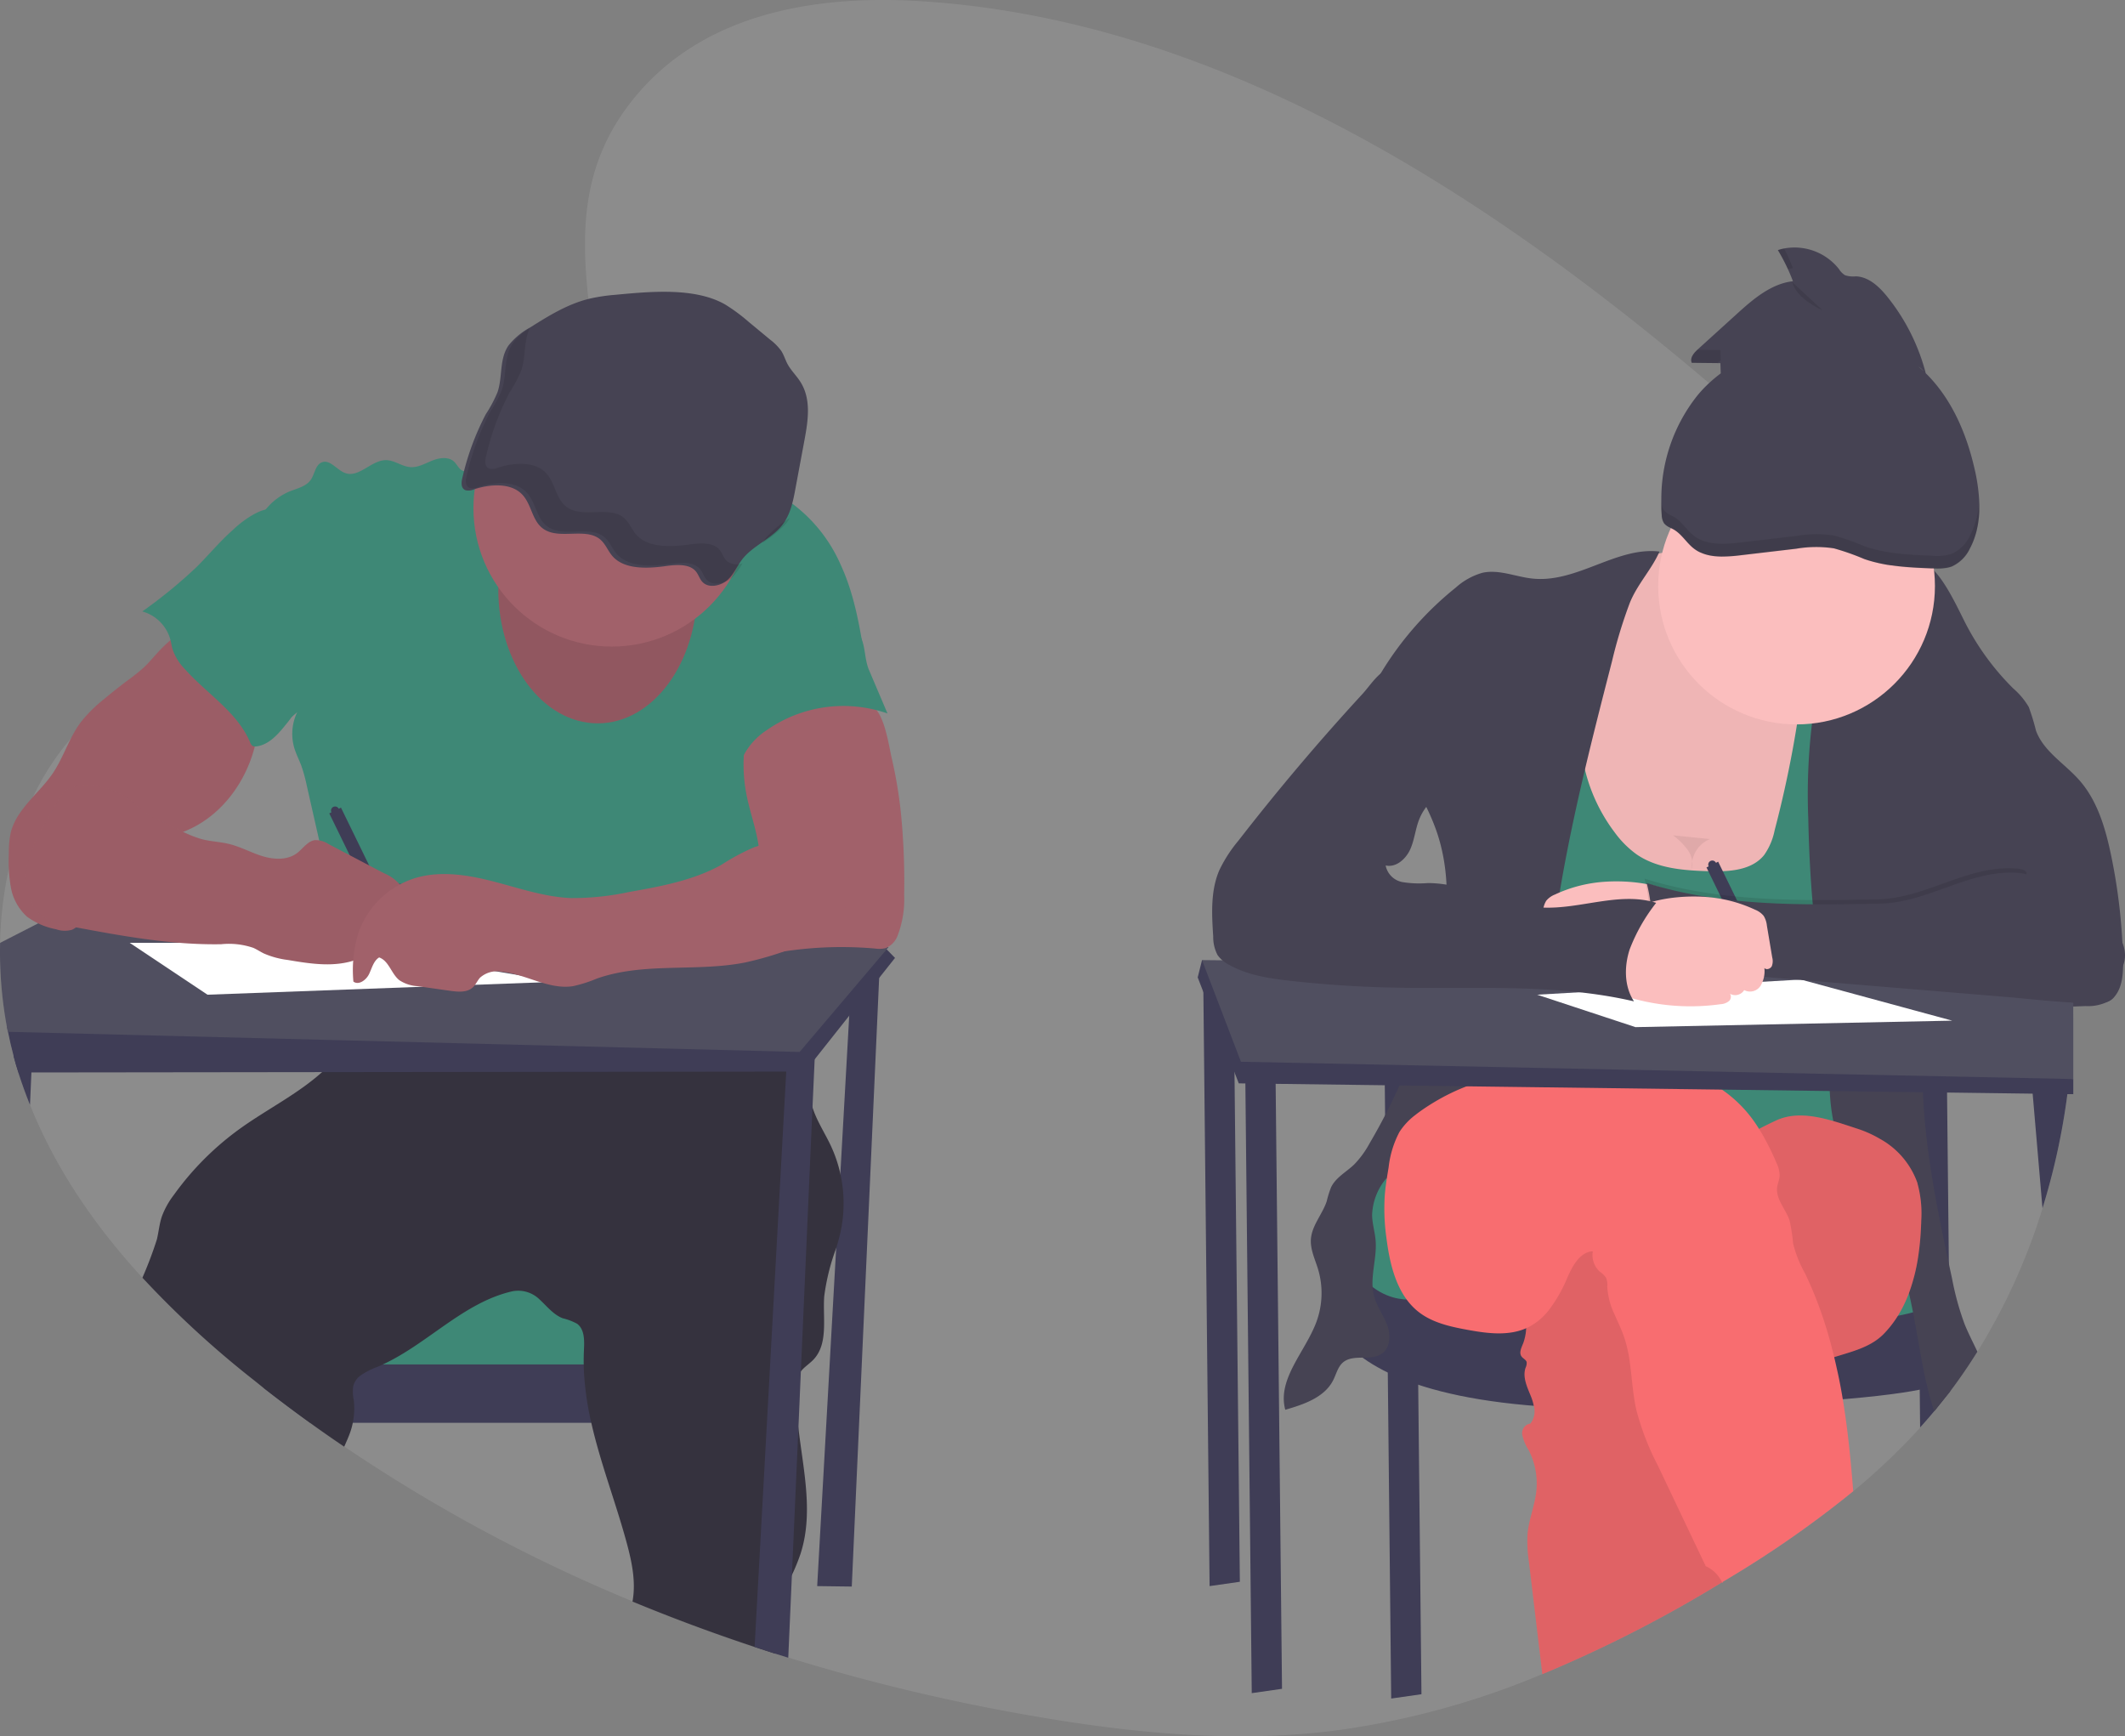 <svg xmlns="http://www.w3.org/2000/svg" width="366.891" height="299.722" viewBox="0 0 366.891 299.722">
  <rect x="0" y="0" width="366.891" height="299.722" fill="#808080" stroke="none"/>
  <g id="Grupo_41" dataName="Grupo 41" transform="translate(-0.001 -0.022)">
    <path id="Caminho_396" dataName="Caminho 396" d="M466.519,222.268v.679q-.06,5.89-.7,11.751a.423.423,0,0,1,0,.071c-.034.325-.071.646-.108.971-.063.549-.131,1.094-.205,1.642a118.135,118.135,0,0,1-4.3,19.705h0a106.263,106.263,0,0,1-11.236,24.741q-2.21,3.546-4.707,6.865h0c-.888,1.172-1.8,2.318-2.732,3.445q-.985,1.183-2.008,2.329l-.426.47a110.748,110.748,0,0,1-11.572,11,181.611,181.611,0,0,1-21.3,14.909c-.418.258-.84.511-1.262.747a.613.613,0,0,1-.093.056A224.651,224.651,0,0,1,374.846,337.5a140.694,140.694,0,0,1-36.126,9.795c-17.253,2.12-34.715.4-51.863-2.568a337.035,337.035,0,0,1-42.18-10.078l-2.277-.713q-1.769-.564-3.535-1.15-10.664-3.527-21.09-7.839a277.222,277.222,0,0,1-49.769-26.723q-2.986-2.008-5.887-4.106-4.054-2.919-8.011-6.01l-1.627-1.262a167.33,167.33,0,0,1-19.343-17.764c-8.033-8.742-14.9-18.6-19.41-29.862q-1.068-2.654-1.956-5.409l-.056-.183c-.3-.933-.575-1.866-.829-2.837q-.56-2.083-.982-4.218c-.06-.272-.112-.545-.161-.821a70.628,70.628,0,0,1-1.176-14.532,67.19,67.19,0,0,1,1.493-12.691h0A57.252,57.252,0,0,1,114.292,186h0a45.166,45.166,0,0,1,6.469-9.978h0a38.16,38.16,0,0,1,6.1-5.7,49.79,49.79,0,0,1,13.2-6.779h0c2.187-.784,4.4-1.471,6.633-2.109,1.579-.455,3.165-.888,4.744-1.314l4.658-1.258c2.986-.814,5.972-1.65,8.914-2.553a100.405,100.405,0,0,0,23.143-9.832c1.15-.7,2.322-1.463,3.494-2.284q2.24-1.557,4.42-3.382h0c1.471-1.232,2.912-2.549,4.285-3.946.213-.216.422-.433.631-.653,1.12-1.18,2.206-2.415,3.214-3.7.493-.627.971-1.265,1.426-1.915.631-.9,1.228-1.814,1.781-2.755h0a28.2,28.2,0,0,0,4.278-15.36,23.633,23.633,0,0,0-.243-2.691c-.485-3.3-.952-6.514-1.3-9.66-1.441-13.016-.832-24.819,8.936-35.909,12.146-13.785,31.21-16.6,48.563-15.495,50.172,3.173,95.846,31.818,135.985,65.921q5.207,4.42,10.288,8.959,1.28,1.142,2.564,2.3c6.346,5.715,12.594,11.642,18.414,17.992.47.515.941,1.03,1.4,1.549.284.321.571.638.851.963q2.721,3.08,5.282,6.308a119.508,119.508,0,0,1,12.064,18.291,103.835,103.835,0,0,1,10.594,32.352h0a115.283,115.283,0,0,1,1.28,12.382c.063,1.221.1,2.445.127,3.666v1.172C466.523,221.148,466.523,221.7,466.519,222.268Z" transform="translate(-108.55 -48.49)" fill="#fff" opacity="0.1"/>
    <path id="Caminho_397" dataName="Caminho 397" d="M383.952,446.233,377.98,552.538l5.972.078,4.853-107.877Z" transform="translate(-236.888 -278.715)" fill="#3f3d56"/>
    <rect id="Retângulo_90" dataName="Retângulo 90" width="73.909" height="16.051" transform="translate(51.132 221.378)" fill="#3e8876"/>
    <path id="Caminho_398" dataName="Caminho 398" d="M314.9,679.51v10.078H238.551q-4.054-2.919-8.011-6.01V679.51Z" transform="translate(-185.003 -443.952)" fill="#3f3d56"/>
    <path id="Caminho_399" dataName="Caminho 399" d="M294.97,545.744c-.209.967-.482,1.922-.769,2.874a37.468,37.468,0,0,0-2.064,8.324c-.265,3.778.747,8.171-1.866,10.915-.672.709-1.549,1.239-2.15,2a3.505,3.505,0,0,0-.254.373,5.786,5.786,0,0,0-.608,2.986,52.256,52.256,0,0,0,.422,6.476c.885,7.391,2.632,14.8.336,21.773a33.567,33.567,0,0,1-1.452,3.55,27.747,27.747,0,0,0-2.706,7.563,47.638,47.638,0,0,0-.2,6.028q-1.769-.564-3.535-1.15-10.664-3.528-21.09-7.839c.019-.1.037-.205.052-.306.534-3.322-.2-6.719-1.086-9.959-1.866-6.865-4.509-13.662-6.073-20.575a52.066,52.066,0,0,1-1.236-8.212c-.045-.62-.071-1.243-.075-1.866-.019-.814,0-1.628.034-2.449.078-1.639.149-3.583-1.161-4.58a10.038,10.038,0,0,0-2.512-.963c-1.62-.631-2.729-2.094-4.013-3.266a5.259,5.259,0,0,0-4.7-1.381C229.87,557.98,223.7,565.1,215.895,568.7c-.3.142-.6.276-.911.4a13.272,13.272,0,0,0-2.863,1.463,3.262,3.262,0,0,0-1.284,1.81,6.773,6.773,0,0,0,.071,2.434,12.426,12.426,0,0,1-.168,3.968,12.113,12.113,0,0,1-.4,1.493c-.3.885-.7,1.751-1.079,2.613q-2.986-2.008-5.887-4.106-4.054-2.919-8.011-6.01l-1.6-1.288a167.333,167.333,0,0,1-19.343-17.764,67.636,67.636,0,0,0,2.5-6.618c.314-1.318.429-2.688.862-3.968a14.266,14.266,0,0,1,2.06-3.7,50.019,50.019,0,0,1,11.475-11.482c4.625-3.315,9.966-5.972,14.128-9.735a22.3,22.3,0,0,0,4.319-5.118,3.194,3.194,0,0,0,.2-.373,7.745,7.745,0,0,0,.668-2.135c.3-1.672.254-3.509.4-5.114a54.547,54.547,0,0,0,15.353.463c5.954-.668,11.777-2.322,17.731-2.964.448-.052.9-.093,1.351-.131,1.907-.153,3.819-.187,5.734-.164,1.6,0,3.2.071,4.8.123l17.63.6a17.306,17.306,0,0,1,5.763.855,12.6,12.6,0,0,1,5.271,4.39c.175.239.351.478.515.724a22.77,22.77,0,0,1,2.717,5.371c.071.194.138.373.2.586.168.519.314,1.041.444,1.572.1.414.19.829.273,1.247a53.531,53.531,0,0,0,1.3,6.178c.045.146.093.291.146.433.78,2.187,2.075,4.147,3.053,6.249a23.209,23.209,0,0,1,1.605,4.752A23.483,23.483,0,0,1,294.97,545.744Z" transform="translate(-149.831 -333.124)" fill="#35323e"/>
    <path id="Caminho_400" dataName="Caminho 400" d="M273.218,259.155c-1.575-1.254-3.86-.336-5.7.474a36.613,36.613,0,0,1-4.763,1.721,2.012,2.012,0,0,1-1.045.108c-.747-.179-1.06-1.064-1.616-1.6-.967-.929-2.549-.709-3.8-.205s-2.479,1.232-3.815,1.12c-1.426-.112-2.665-1.165-4.106-1.2-2.538-.06-4.67,3.068-7.07,2.24-1.463-.5-2.613-2.408-4.054-1.866-1.12.426-1.221,1.975-1.9,2.986-.8,1.18-2.344,1.512-3.669,2.034a10.541,10.541,0,0,0-6.4,10.762c.3,2.46,1.493,4.714,2.281,7.062,2.337,6.827,1.534,14.528,4.479,21.113.373-.351.582-.482.944-.829a8.638,8.638,0,0,0-.5,6.2c.31,1.034.814,2,1.194,3.009a26.961,26.961,0,0,1,.956,3.471l3.247,14.326c1.269,5.6,2.542,11.2,2.762,16.932a49.415,49.415,0,0,1-.851,11.124c5.883-.974,11.265-3.583,17.227-3.55a48.034,48.034,0,0,1,6.525.672,134.316,134.316,0,0,0,19.086,1.3,7.578,7.578,0,0,0,2.926-.411,21.958,21.958,0,0,0,2.27-1.426,10.039,10.039,0,0,1,5.11-1.12c7.984-.146,15.678,2.777,23.61,3.807a28.426,28.426,0,0,0,.915-21.322,31.833,31.833,0,0,1-1.956-6.178,31.244,31.244,0,0,1-.09-3.968,28.784,28.784,0,0,0-1.8-9.922,10.2,10.2,0,0,1-.97-3.834,8.71,8.71,0,0,1,1.344-3.733,25.9,25.9,0,0,1,11.03-12.042l5.76-3.867c-.788-4.976-1.8-10.217-3.912-14.793a26.3,26.3,0,0,0-9.53-11.46,31.49,31.49,0,0,0-4.5-2.24,20.917,20.917,0,0,0-6.812-1.866c-2.688-.153-5.334.567-7.988,1.015C289.679,264.6,279.847,264.429,273.218,259.155Z" transform="translate(-181.667 -180.119)" fill="#3e8876"/>
    <path id="Caminho_401" dataName="Caminho 401" d="M265.109,488.7l-2.74,3.46-5.166,6.521-5.972,7.536-1.669,2.105h-3.236l-80.139.093L116,508.475h-2.24c-.3-.933-.575-1.866-.829-2.837q-.56-2.083-.982-4.218c-.06-.272-.112-.545-.161-.821L130,488.695l6.846-.037h0l20.941-.119h0l11.695-.067h3.475l7.794-.041h0l59.4-.34h0l3.038-.019h1.318l3.49-.019,12.986-.075,2.493-.948.183.194Z" transform="translate(-110.58 -323.32)" fill="#3f3d56"/>
    <path id="Caminho_402" dataName="Caminho 402" d="M261.96,459.58l-.31.373-2.038,2.4-4.2,4.953-8.8,10.373-77.94-1.99L109.906,474.2c-.06-.272-.112-.545-.161-.821a70.628,70.628,0,0,1-1.176-14.532l6.517-3.337,1.493-.769,11.62-5.972,10.2-5.226L165,447l5.89.765,2.665.343,3.9.508.328.045,61.169,7.932,6.76.877,3.968.515,12.229,1.59Z" transform="translate(-108.55 -296.063)" fill="#504f60"/>
    <path id="Caminho_403" dataName="Caminho 403" d="M468.013,534.51l-.063,1.467-.373,8.283-2.008,45.54-.426,9.843-1.12,25.323-.631,14.3-2.277-.713q-1.769-.564-3.535-1.15l5.461-99.292.116-2.083,2.4-.747Z" transform="translate(-327.294 -353.077)" fill="#3f3d56"/>
    <path id="Caminho_404" dataName="Caminho 404" d="M118.065,534.22l-.168,3.834-.246,5.6q-1.068-2.654-1.956-5.409l-.056-.183c-.3-.933-.575-1.866-.829-2.837Z" transform="translate(-112.472 -352.895)" fill="#3f3d56"/>
    <ellipse id="Elipse_47" dataName="Elipse 47" cx="17.171" cy="23.143" rx="17.171" ry="23.143" transform="translate(86.034 78.6)" fill="#a1616a"/>
    <ellipse id="Elipse_48" dataName="Elipse 48" cx="17.171" cy="23.143" rx="17.171" ry="23.143" transform="translate(86.034 78.6)" opacity="0.1"/>
    <circle id="Elipse_49" dataName="Elipse 49" cx="23.89" cy="23.89" r="23.89" transform="translate(81.741 63.855)" fill="#a1616a"/>
    <path id="Caminho_405" dataName="Caminho 405" d="M348.463,183.987a30.588,30.588,0,0,0-4.334.661c-3.778.918-7.044,2.956-10.224,4.957a12.167,12.167,0,0,0-3.778,3.158c-1.59,2.37-.974,5.386-1.866,8.018a23.091,23.091,0,0,1-2.034,3.822,45.507,45.507,0,0,0-4.039,10.989c-.209.776-.269,1.829.579,2.128a2.333,2.333,0,0,0,1.448-.164c2.676-.885,6.077-1.138,8.063.657s1.818,4.98,4.181,6.346c2.706,1.579,6.932-.328,9.388,1.534,1.053.8,1.433,2.079,2.3,3.042,2.008,2.24,5.872,2.131,9.086,1.68,1.844-.261,4.106-.437,5.226.859.538.612.691,1.452,1.314,2,1.12,1,3.169.493,4.263-.534s1.616-2.415,2.527-3.569c1.773-2.24,4.89-3.46,6.719-5.674,1.53-1.866,1.993-4.2,2.411-6.458l1.557-8.358c.631-3.389,1.206-7.092-.7-10.078-.679-1.075-1.654-2-2.24-3.113-.392-.747-.612-1.534-1.068-2.24a9.3,9.3,0,0,0-1.915-1.934l-3.684-3.05a30.981,30.981,0,0,0-4.028-2.986C362.349,182.621,354.472,183.427,348.463,183.987Z" transform="translate(-242.358 -133.063)" fill="#464353"/>
    <path id="Caminho_406" dataName="Caminho 406" d="M138.5,342.235c-.885.941-1.7,1.956-2.65,2.837a32.1,32.1,0,0,1-2.613,2.09q-2.195,1.642-4.293,3.4a24.043,24.043,0,0,0-3.934,3.931c-1.993,2.676-2.938,6.006-4.8,8.772-1.65,2.452-3.975,4.39-5.651,6.824a10.556,10.556,0,0,0-1.613,3.386,15.731,15.731,0,0,0-.332,3.58,26.585,26.585,0,0,0,.34,5.894,8.938,8.938,0,0,0,2.8,5.091,12.3,12.3,0,0,0,5.006,2.165,4.507,4.507,0,0,0,2.785.078,4.591,4.591,0,0,0,1.62-1.366l4.543-5.226c3.038-3.509,6.2-7.092,10.366-9.145,1.306-.638,2.684-1.12,3.994-1.739,5.554-2.676,9.481-8.156,11-14.128.373-1.46.612-2.949.855-4.438l.657-4.084a1.3,1.3,0,0,0,0-.623,1.344,1.344,0,0,0-.478-.567,79.179,79.179,0,0,1-8.862-8.361,20.463,20.463,0,0,0-2.008-2.3c-.941-.747-.87-.691-2,0A23.991,23.991,0,0,0,138.5,342.235Z" transform="translate(-111.082 -229.772)" fill="#a1616a"/>
    <path id="Caminho_407" dataName="Caminho 407" d="M262.5,421.832a.7.7,0,1,0-1.262.612l-.373.183L272,445.442l2.012-.982-11.131-22.83Z" transform="translate(-204.012 -282.195)" fill="#3f3d56"/>
    <path id="Caminho_408" dataName="Caminho 408" d="M138.5,342.235c-.885.941-1.7,1.956-2.65,2.837a32.1,32.1,0,0,1-2.613,2.09q-2.195,1.642-4.293,3.4a24.043,24.043,0,0,0-3.934,3.931c-1.993,2.676-2.938,6.006-4.8,8.772-1.65,2.452-3.975,4.39-5.651,6.824a10.556,10.556,0,0,0-1.613,3.386,15.731,15.731,0,0,0-.332,3.58,26.585,26.585,0,0,0,.34,5.894,8.938,8.938,0,0,0,2.8,5.091,12.3,12.3,0,0,0,5.006,2.165,4.507,4.507,0,0,0,2.785.078,4.591,4.591,0,0,0,1.62-1.366l4.543-5.226c3.038-3.509,6.2-7.092,10.366-9.145,1.306-.638,2.684-1.12,3.994-1.739,5.554-2.676,9.481-8.156,11-14.128.373-1.46.612-2.949.855-4.438l.657-4.084a1.3,1.3,0,0,0,0-.623,1.344,1.344,0,0,0-.478-.567,79.179,79.179,0,0,1-8.862-8.361,20.463,20.463,0,0,0-2.008-2.3c-.941-.747-.87-.691-2,0A23.991,23.991,0,0,0,138.5,342.235Z" transform="translate(-111.082 -229.772)" opacity="0.04"/>
    <path id="Caminho_409" dataName="Caminho 409" d="M480.2,405.313a17.431,17.431,0,0,1-1.12,7.006A3.732,3.732,0,0,1,477,414.5a4.83,4.83,0,0,1-1.825.067,65.947,65.947,0,0,0-21.833,1.732c1.9-3.807.81-8.373,1.336-12.6.146-1.153.411-2.288.511-3.445.373-4.106-1.385-8.093-2.191-12.146a27.174,27.174,0,0,1,0-10.631,7.093,7.093,0,0,1,.915-2.557,6,6,0,0,1,2.1-1.825c3.024-1.721,6.588-1.919,9.985-1.691,2.288.153,6.876-.063,8.783,1.344,2.087,1.542,2.747,6.719,3.311,9.112a77.072,77.072,0,0,1,1.717,11.15A119.814,119.814,0,0,1,480.2,405.313Z" transform="translate(-324.094 -250.804)" fill="#a1616a"/>
    <path id="Caminho_410" dataName="Caminho 410" d="M59.98,436.03l13.438,8.959,60.471-2.24L93.948,436.03Z" transform="translate(-37.59 -273.257)" fill="#fff"/>
    <path id="Caminho_411" dataName="Caminho 411" d="M189.916,287.613c-2.206,1.945-4.076,4.237-6.167,6.308a84.845,84.845,0,0,1-9.369,7.671,6.973,6.973,0,0,1,4.853,4.89c.142.549.213,1.12.373,1.657a9.055,9.055,0,0,0,2.075,3.359c3.785,4.267,9.082,7.424,11.314,12.691a1.172,1.172,0,0,0,.448.635.982.982,0,0,0,.579.067c2.019-.213,3.565-1.84,4.853-3.423A35.781,35.781,0,0,0,205.22,310.3a19.907,19.907,0,0,0,.093-12.691,32.487,32.487,0,0,0-2.938-5.722q-1.452-2.415-2.9-4.823c-.5-.847-1.146-2.568-2.135-2.986C195.209,283.16,191.286,286.243,189.916,287.613Z" transform="translate(-149.806 -196.02)" fill="#3e8876"/>
    <path id="Caminho_412" dataName="Caminho 412" d="M468.586,345.775l3.177,7.466a23.08,23.08,0,0,0-20.866,2.893,11.722,11.722,0,0,0-4.289,4.991,2.18,2.18,0,0,1-2.161-.847,4.334,4.334,0,0,1-.8-2.284c-.295-2.867.791-5.678,1.866-8.358a12.038,12.038,0,0,1,1.9-3.554,11.122,11.122,0,0,1,3.248-2.326,72.321,72.321,0,0,1,11.777-5.2c1.717-.556,3.516-.545,4.479,1.06C468.037,341.527,467.713,343.737,468.586,345.775Z" transform="translate(-318.532 -230.057)" fill="#3e8876"/>
    <path id="Caminho_413" dataName="Caminho 413" d="M138.537,414.184c.8.635,1.493,1.385,2.311,1.99a16.5,16.5,0,0,0,2.747,1.542l3.68,1.769a20.623,20.623,0,0,0,3.565,1.448c1.575.422,3.229.463,4.812.855,2,.493,3.822,1.519,5.79,2.113s4.27.691,5.913-.545c1.027-.773,1.8-2.049,3.076-2.24a4.07,4.07,0,0,1,2.344.672l9.578,5.035a7.3,7.3,0,0,1,3.333,2.729c.676,1.3.22,3.262-1.2,3.6a13.124,13.124,0,0,1-1.493.086,1.17,1.17,0,0,0-1.1.847,1.7,1.7,0,0,0,.235.877,3.67,3.67,0,0,1,.056,3.121,2.232,2.232,0,0,1-2.71,1.12c.168,1.445-1.4,2.456-2.8,2.841-3.531.967-7.275.373-10.885-.239a14.921,14.921,0,0,1-4.151-1.12c-.62-.3-1.194-.691-1.822-.971a13,13,0,0,0-5.558-.631c-8.7.153-17.327-1.46-25.883-3.065a12.519,12.519,0,0,1-4.573-1.493c-2.613-1.7-3.583-5.2-3.154-8.287s2-5.89,3.539-8.608l2-3.52a4.532,4.532,0,0,1,1.075-1.418C130.194,410.448,136.021,412.161,138.537,414.184Z" transform="translate(-116.068 -276.066)" fill="#a1616a"/>
    <path id="Caminho_414" dataName="Caminho 414" d="M138.537,414.184c.8.635,1.493,1.385,2.311,1.99a16.5,16.5,0,0,0,2.747,1.542l3.68,1.769a20.623,20.623,0,0,0,3.565,1.448c1.575.422,3.229.463,4.812.855,2,.493,3.822,1.519,5.79,2.113s4.27.691,5.913-.545c1.027-.773,1.8-2.049,3.076-2.24a4.07,4.07,0,0,1,2.344.672l9.578,5.035a7.3,7.3,0,0,1,3.333,2.729c.676,1.3.22,3.262-1.2,3.6a13.124,13.124,0,0,1-1.493.086,1.17,1.17,0,0,0-1.1.847,1.7,1.7,0,0,0,.235.877,3.67,3.67,0,0,1,.056,3.121,2.232,2.232,0,0,1-2.71,1.12c.168,1.445-1.4,2.456-2.8,2.841-3.531.967-7.275.373-10.885-.239a14.921,14.921,0,0,1-4.151-1.12c-.62-.3-1.194-.691-1.822-.971a13,13,0,0,0-5.558-.631c-8.7.153-17.327-1.46-25.883-3.065a12.519,12.519,0,0,1-4.573-1.493c-2.613-1.7-3.583-5.2-3.154-8.287s2-5.89,3.539-8.608l2-3.52a4.532,4.532,0,0,1,1.075-1.418C130.194,410.448,136.021,412.161,138.537,414.184Z" transform="translate(-116.068 -276.066)" opacity="0.04"/>
    <path id="Caminho_415" dataName="Caminho 415" d="M347.295,433.592c-1.945.918-4.177,1.008-6.208,1.713a36.765,36.765,0,0,0-5.618,3.009c-4.853,2.71-10.452,3.733-15.95,4.707a46.528,46.528,0,0,1-10.078,1.053c-4.547-.194-8.914-1.71-13.319-2.852s-9.1-1.911-13.468-.627a15.159,15.159,0,0,0-9.892,9.492,21.863,21.863,0,0,0-.866,8.406c.918.676,2.2-.261,2.7-1.288s.773-2.284,1.743-2.882c1.683.571,2.094,2.815,3.483,3.923a6.289,6.289,0,0,0,3.124,1.034l5.674.806c1.366.194,2.953.325,3.942-.638.482-.467.747-1.12,1.187-1.62a4.4,4.4,0,0,1,3.755-1.038c4.2.418,8.13,3.139,12.3,2.493a23.319,23.319,0,0,0,4.132-1.314c8.1-2.859,17.092-1.12,25.517-2.759a56.953,56.953,0,0,0,9.366-2.893,18.941,18.941,0,0,0,4.759-2.359,10.019,10.019,0,0,0,3.867-8.888,10.161,10.161,0,0,0-3.587-6.585,12.7,12.7,0,0,0-2.307-1.982C350.046,431.845,348.572,432.991,347.295,433.592Z" transform="translate(-210.88 -289.023)" fill="#a1616a"/>
    <g id="Grupo_39" dataName="Grupo 39" transform="translate(80.444 56.703)" opacity="0.1">
      <path id="Caminho_416" dataName="Caminho 416" d="M369.119,240.539c-.623-.552-.776-1.392-1.314-2-1.12-1.3-3.382-1.12-5.226-.859-3.214.452-7.092.556-9.086-1.68-.862-.963-1.243-2.24-2.3-3.042-2.456-1.866-6.682.045-9.388-1.534-2.363-1.377-2.21-4.573-4.181-6.346s-5.386-1.542-8.063-.657a2.333,2.333,0,0,1-1.448.164c-.847-.3-.788-1.351-.579-2.128a45.508,45.508,0,0,1,4.039-10.989,23.091,23.091,0,0,0,2.034-3.822c.81-2.367.4-5.043,1.46-7.283a10.052,10.052,0,0,0-2.945,2.613c-1.59,2.37-.974,5.386-1.866,8.018a23.1,23.1,0,0,1-2.034,3.822,45.508,45.508,0,0,0-4.039,10.989c-.209.776-.269,1.829.579,2.128a2.333,2.333,0,0,0,1.448-.164c2.676-.885,6.077-1.138,8.063.657s1.818,4.979,4.181,6.346c2.706,1.579,6.932-.328,9.388,1.534,1.053.8,1.433,2.079,2.3,3.042,2.008,2.24,5.872,2.131,9.086,1.68,1.844-.261,4.106-.437,5.226.859.538.612.691,1.452,1.314,2,1.12,1,3.169.493,4.263-.534a11.319,11.319,0,0,0,1.784-2.441A2.777,2.777,0,0,1,369.119,240.539Z" transform="translate(-324.055 -200.36)"/>
      <path id="Caminho_417" dataName="Caminho 417" d="M461.878,291.309a10.613,10.613,0,0,0-.668.967A20.236,20.236,0,0,0,465.234,289a7.92,7.92,0,0,0,.747-1.075A19.6,19.6,0,0,0,461.878,291.309Z" transform="translate(-410.013 -255.236)"/>
    </g>
    <path id="Caminho_418" dataName="Caminho 418" d="M556.48,446.53l1.12,107.13,5.226-.747-1.12-106.384Z" transform="translate(-348.758 -279.837)" fill="#3f3d56"/>
    <path id="Caminho_419" dataName="Caminho 419" d="M640.48,498.53l1.12,107.13,5.226-.747-1.12-106.384Z" transform="translate(-401.403 -312.427)" fill="#3f3d56"/>
    <path id="Caminho_420" dataName="Caminho 420" d="M1000.808,601.125h0l-.022-2.057v-1.224l-.2-18.843-.31-29.459-.052-2.542H995l.026,2.449.164,15.778.071,6.831h0l.06,5.532.1,9.563.06,5.64h0v.6l.078,7.413.067,6.536.426-.47q1.026-1.146,2.008-2.329Z" transform="translate(-664.108 -360.904)" fill="#3f3d56"/>
    <path id="Caminho_421" dataName="Caminho 421" d="M619.966,545.03l-2.986,4.464,2.986,20.34,25.383,6.947h41.06l24.636,1.489,11.736-8.033-2.031-13.8-8.959-11.411Z" transform="translate(-386.675 -341.57)" fill="#3e8876"/>
    <path id="Caminho_422" dataName="Caminho 422" d="M722.5,605.48l-1.493,12.4s-7.839,24.311,55.245,22.822,52.259-6.45,52.259-6.45l-.373-14.386s2.2,6.809-29.862,5.887-61.964-3.9-61.964-3.9S725.115,623.834,722.5,605.48Z" transform="translate(-492.197 -397.555)" fill="#3f3d56"/>
    <path id="Caminho_423" dataName="Caminho 423" d="M840.967,304.938a18.036,18.036,0,0,0-8.149,8.328,53.762,53.762,0,0,0-3.863,11.2,99.712,99.712,0,0,0-2.691,12.229c-.985,7.361-.246,15.1,3.135,21.71s9.631,11.945,16.947,13.218a31.187,31.187,0,0,0,8.585.1,69.8,69.8,0,0,0,15.159-3.341c5.133-1.736,10.474-4.408,12.759-9.332,1.325-2.856,1.437-6.111,1.374-9.254a98.441,98.441,0,0,0-3.849-25.3,21.544,21.544,0,0,0-2.956-6.809,20.871,20.871,0,0,0-5.506-4.853C863.18,306.949,851.706,300.055,840.967,304.938Z" transform="translate(-558.104 -208.159)" fill="#fbbebe"/>
    <path id="Caminho_424" dataName="Caminho 424" d="M840.967,304.938a18.036,18.036,0,0,0-8.149,8.328,53.762,53.762,0,0,0-3.863,11.2,99.712,99.712,0,0,0-2.691,12.229c-.985,7.361-.246,15.1,3.135,21.71s9.631,11.945,16.947,13.218a31.187,31.187,0,0,0,8.585.1,69.8,69.8,0,0,0,15.159-3.341c5.133-1.736,10.474-4.408,12.759-9.332,1.325-2.856,1.437-6.111,1.374-9.254a98.441,98.441,0,0,0-3.849-25.3,21.544,21.544,0,0,0-2.956-6.809,20.871,20.871,0,0,0-5.506-4.853C863.18,306.949,851.706,300.055,840.967,304.938Z" transform="translate(-558.104 -208.159)" opacity="0.05"/>
    <path id="Caminho_425" dataName="Caminho 425" d="M800.323,379.614a16.944,16.944,0,0,0,3.733,3.733c3.554,2.456,8.115,2.788,12.43,2.923,3.464.1,7.436-.093,9.608-2.8a11.188,11.188,0,0,0,1.814-4.281,189.924,189.924,0,0,0,5.189-28.283l9.884.034c4.278,18.317,3.927,37.357,3.554,56.167l-.541,27.428-6.368-.676c-15.121-1.6-30.265-3.2-45.469-3.479a260.091,260.091,0,0,0-26.7.881l13.867-41.232c1.8-5.36,3.617-10.791,4.039-16.424.608-8.171-1.683-16.8,1.493-24.356a2.962,2.962,0,0,1,1.153-1.557,3.276,3.276,0,0,1,1.975-.153c1.254.168,5.088,0,6,.8,1.344,1.165.455,1.34-.019,3.218a39.266,39.266,0,0,0-1.639,9.97A29.447,29.447,0,0,0,800.323,379.614Z" transform="translate(-521.504 -235.852)" fill="#3e8876"/>
    <path id="Caminho_426" dataName="Caminho 426" d="M969.352,450.56h0q2.5-3.315,4.707-6.865c-.747-1.6-1.568-3.158-2.221-4.789a48.126,48.126,0,0,1-2.143-7.783q-.291-1.344-.579-2.688c-2.09-9.746-4.054-19.631-4.461-29.511q-.056-1.232-.071-2.464v-3.068c.045-2.24.187-4.5.444-6.745.048-.44.1-.881.164-1.321a1.9,1.9,0,0,1,.037-.287l25.383-.926h0l2.135-.078a7.822,7.822,0,0,0,4.229-.967c2.034-1.4,2.273-4.259,2.24-6.719a99.729,99.729,0,0,0-2.105-18.5c-.963-4.576-2.337-9.254-5.42-12.77-2.531-2.889-6.2-4.991-7.514-8.585a38.75,38.75,0,0,0-1.247-4.08,12.71,12.71,0,0,0-2.673-3.2,44.542,44.542,0,0,1-8.548-11.84c-1.512-3.046-3.151-6.405-5.125-8.511-.1-.108-.194-.209-.295-.306-1.68-1.661-3.6-2.389-5.879-1.258a7.528,7.528,0,0,0-1.165.724h0a14.186,14.186,0,0,0-2.214,2.105,50.394,50.394,0,0,0-6.021,8.585,47.712,47.712,0,0,0-3.076,6.719,46.326,46.326,0,0,0-1.661,5.6c-.321,1.407-.575,2.829-.776,4.255a103.526,103.526,0,0,0-.642,16.252c.112,4.987.332,9.985.784,14.953q.168,1.8.373,3.6.411,3.557,1.015,7.092c.161.9.325,1.8.508,2.7.045.239.093.478.142.713l.022.1a60.648,60.648,0,0,1,1.146,6.312q.045.4.067.8a30.733,30.733,0,0,1-.03,3.662c-.086,1.441-.22,2.878-.287,4.319a7.024,7.024,0,0,1-.026.747c-.019.728,0,1.456,0,2.184a34.6,34.6,0,0,0,.62,5.185,33.541,33.541,0,0,0,3.229,9.123c.142.269.287.534.433.8,1.893,3.382,4.281,6.484,6.032,9.944a42.928,42.928,0,0,1,3.359,9.784q.373,1.676.709,3.359c.347,1.792.657,3.6.974,5.405.03.179.063.373.1.538.422,2.4.866,4.782,1.437,7.122.332,1.362.706,2.706,1.142,4.028Z" transform="translate(-632.652 -210.339)" fill="#464353"/>
    <path id="Caminho_427" dataName="Caminho 427" d="M881,582.606c0,.336-.022.672-.037,1.012a47.863,47.863,0,0,1-.452,4.894A31.836,31.836,0,0,1,878.9,595a21.884,21.884,0,0,1-1.926,3.96,18.259,18.259,0,0,1-2.4,3.087c-2.24,2.329-5.465,3.072-8.585,4.054a21.133,21.133,0,0,0-4.14,1.691c-.235.131-.467.272-.691.422l-3.9,2.587a11.683,11.683,0,0,0-3.3,2.826,6.088,6.088,0,0,0-.373.631,14.3,14.3,0,0,0-1.15,3.449c-2.031,8.458-4.065,16.924-5.457,25.51-.093.567-.183,1.138-.28,1.71l-.034.179a.932.932,0,0,0-.06-.123,224.645,224.645,0,0,1-31.019,15.853l-2.318-19.41a23.479,23.479,0,0,1-.239-4.771c.22-2.512,1.243-4.894,1.519-7.4a12.605,12.605,0,0,0-1.333-7.118,7.786,7.786,0,0,1-1.094-2.639,1.642,1.642,0,0,1,1.4-1.919,3.448,3.448,0,0,0,.586-3.079,8.965,8.965,0,0,0-.523-1.706c-.635-1.56-1.437-3.259-.892-4.853a1.814,1.814,0,0,0,.187-.933.153.153,0,0,0,0-.06c-.127-.418-.623-.6-.881-.956-.485-.661,0-1.56.3-2.322a8.859,8.859,0,0,0,.5-2.542c.041-.482.071-.967.123-1.445a14.549,14.549,0,0,1,.347-1.919,15.144,15.144,0,0,1,6.133-8.779c1.452-.978,3.068-1.691,4.55-2.613a41.682,41.682,0,0,0,4.337-3.359q4.931-4.106,10.254-7.742a129.534,129.534,0,0,1,11.84-7.189q1.306-.706,2.613-1.374,1.422-.747,2.863-1.415c3.076-1.467,6.566-.918,9.966.06,1.426.407,2.833.892,4.192,1.333a19.41,19.41,0,0,1,3.807,1.71,14.04,14.04,0,0,1,6.536,7.682.408.408,0,0,1,0,.063A19.549,19.549,0,0,1,881,582.606Z" transform="translate(-549.291 -371.807)" fill="#f86d70"/>
    <path id="Caminho_428" dataName="Caminho 428" d="M881,582.606c0,.336-.022.672-.037,1.012a47.863,47.863,0,0,1-.452,4.894A31.836,31.836,0,0,1,878.9,595a21.884,21.884,0,0,1-1.926,3.96,18.259,18.259,0,0,1-2.4,3.087c-2.24,2.329-5.465,3.072-8.585,4.054a21.133,21.133,0,0,0-4.14,1.691c-.235.131-.467.272-.691.422l-3.9,2.587a11.683,11.683,0,0,0-3.3,2.826,6.088,6.088,0,0,0-.373.631,14.3,14.3,0,0,0-1.15,3.449c-2.031,8.458-4.065,16.924-5.457,25.51-.093.567-.183,1.138-.28,1.71l-.034.179a.932.932,0,0,0-.06-.123,224.645,224.645,0,0,1-31.019,15.853l-2.318-19.41a23.479,23.479,0,0,1-.239-4.771c.22-2.512,1.243-4.894,1.519-7.4a12.605,12.605,0,0,0-1.333-7.118,7.786,7.786,0,0,1-1.094-2.639,1.642,1.642,0,0,1,1.4-1.919,3.448,3.448,0,0,0,.586-3.079,8.965,8.965,0,0,0-.523-1.706c-.635-1.56-1.437-3.259-.892-4.853a1.814,1.814,0,0,0,.187-.933.153.153,0,0,0,0-.06c-.127-.418-.623-.6-.881-.956-.485-.661,0-1.56.3-2.322a8.859,8.859,0,0,0,.5-2.542c.041-.482.071-.967.123-1.445a14.549,14.549,0,0,1,.347-1.919,15.144,15.144,0,0,1,6.133-8.779c1.452-.978,3.068-1.691,4.55-2.613a41.682,41.682,0,0,0,4.337-3.359q4.931-4.106,10.254-7.742a129.534,129.534,0,0,1,11.84-7.189q1.306-.706,2.613-1.374,1.422-.747,2.863-1.415c3.076-1.467,6.566-.918,9.966.06,1.426.407,2.833.892,4.192,1.333a19.41,19.41,0,0,1,3.807,1.71,14.04,14.04,0,0,1,6.536,7.682.408.408,0,0,1,0,.063A19.549,19.549,0,0,1,881,582.606Z" transform="translate(-549.291 -371.807)" opacity="0.1"/>
    <path id="Caminho_429" dataName="Caminho 429" d="M899.505,446.832a.7.7,0,1,0-1.262.612l-.373.183L909,470.442l2.012-.982-11.131-22.83Z" transform="translate(-603.235 -297.863)" fill="#3f3d56"/>
    <circle id="Elipse_50" dataName="Elipse 50" cx="23.89" cy="23.89" r="23.89" transform="translate(286.296 77.293)" fill="#fbbebe"/>
    <path id="Caminho_430" dataName="Caminho 430" d="M931.884,206.618a31.73,31.73,0,0,0-.844-5.633c-1.4-6.036-3.968-11.978-8.384-16.312a32.69,32.69,0,0,0-.974-3.132.6.6,0,0,0-.026-.075,35.05,35.05,0,0,0-5.636-9.993c-1.4-1.739-3.214-3.457-5.446-3.524a4.415,4.415,0,0,1-1.866-.2,3.36,3.36,0,0,1-1.042-1.068,9.776,9.776,0,0,0-9.466-3.542l-.231.049c-.131.026-.261.056-.373.09s-.314.09-.47.138q.258.426.5.862.664,1.183,1.232,2.419.47,1.03.87,2.094c-3.822.437-6.936,3.15-9.78,5.734l-6.7,6.077a.279.279,0,0,0-.034.034l-.194.187c-.049.049-.1.1-.142.149a.316.316,0,0,0-.049.052c-.056.06-.108.123-.161.187a2.826,2.826,0,0,0-.25.373,1.382,1.382,0,0,0-.1.175.384.384,0,0,0-.026.056,1.39,1.39,0,0,0-.063.157.052.052,0,0,0,0,.022.866.866,0,0,0-.026.093,1.12,1.12,0,0,0,.063.791l4.416.049h.519c.022.59.041,1.183.063,1.773a25.164,25.164,0,0,0-2.016,1.68,21.9,21.9,0,0,0-1.967,2.075,28.645,28.645,0,0,0-6.271,17.283v2.284c0,.373.034.747.063,1.12a2.8,2.8,0,0,0,.373,1.385,1.287,1.287,0,0,0,.1.134,2.576,2.576,0,0,0,.791.582l.321.157h0c.161.078.314.153.463.239,1.407.8,2.24,2.329,3.52,3.315.075.056.149.112.224.16l.168.112.1.067.142.082a3.038,3.038,0,0,0,.287.153h0l.179.09h.03c.149.067.3.131.452.187l.213.075.063.022c.06.019.123.041.187.056q.19.056.373.1l.373.082c.146.026.295.052.444.071l.22.03.224.022q.534.049,1.075.056h0a26.874,26.874,0,0,0,3.386-.235l9.526-1.12a20.526,20.526,0,0,1,6.5-.06,42.825,42.825,0,0,1,5.226,1.84c.4.138.791.265,1.191.373.146.041.295.086.444.123l.205.052.478.116c.172.041.343.082.515.116.243.052.482.1.724.142.164.034.332.06.5.09h.034l.478.075h.116l.355.049c.172.026.343.049.519.067q.571.071,1.142.123c.616.06,1.236.1,1.866.142l.62.037.62.03,1.866.082h.343a9.629,9.629,0,0,0,2.322-.119c.134-.026.265-.056.4-.093s.239-.075.373-.119a6.39,6.39,0,0,0,3.132-3.094c.149-.28.287-.56.414-.847s.243-.579.347-.87c.131-.373.243-.728.34-1.1.03-.1.056-.2.078-.306s.075-.31.1-.467c.093-.429.164-.862.216-1.3a3.977,3.977,0,0,1,.049-.418c.034-.373.06-.72.075-1.086V207.7C931.91,207.4,931.884,207,931.884,206.618Zm-9.571-22.285c-.3-.284-.612-.556-.926-.814a3.857,3.857,0,0,1,.922.814Z" transform="translate(-590.167 -120.224)" fill="#464353"/>
    <path id="Caminho_431" dataName="Caminho 431" d="M745.033,308.072c-2.811-.347-5.6-1.579-8.373-.974a11.6,11.6,0,0,0-4.617,2.561A56.146,56.146,0,0,0,719.065,324.5a7.839,7.839,0,0,0-1.2,2.807,7.441,7.441,0,0,0,.515,3.464c2.553,7.544,8.014,13.845,10.5,21.411,2.613,7.958,1.706,16.656-.22,24.808a103.675,103.675,0,0,1-11.512,28.63,16.324,16.324,0,0,1-2.65,3.628c-1.359,1.306-3.184,2.24-3.99,3.949a17.688,17.688,0,0,0-.747,2.4c-.747,2.24-2.553,4.158-2.729,6.521-.131,1.8.724,3.509,1.243,5.226a14.4,14.4,0,0,1-.265,9c-1.892,5.189-6.842,9.907-5.405,15.241,3.206-.922,6.76-2.12,8.272-5.1.534-1.053.8-2.307,1.7-3.076,1.8-1.527,4.853-.146,6.76-1.549,1.441-1.068,1.493-3.255.851-4.935s-1.747-3.158-2.24-4.886c-.859-3.117.515-6.413.261-9.634-.119-1.493-.579-2.923-.612-4.408a10.352,10.352,0,0,1,3.658-7.559,30.4,30.4,0,0,1,7.331-4.539l9.765-4.853c3.542-1.754,7.424-3.893,8.585-7.671a15.533,15.533,0,0,0,.467-4.4c.332-22.587,5.991-44.719,11.616-66.6a82.522,82.522,0,0,1,3.061-10.049c1.3-3.255,3.841-5.868,5.136-8.891C759.7,302.551,752.839,309.049,745.033,308.072Z" transform="translate(-480.697 -208.203)" fill="#464353"/>
    <path id="Caminho_432" dataName="Caminho 432" d="M828.019,600.564c.862,5.226,1.389,10.564,1.8,15.875a181.6,181.6,0,0,1-21.3,14.909c-.418.258-.84.511-1.262.747l-.034.179a.924.924,0,0,0-.06-.123,5.618,5.618,0,0,0-2.807-2.77q-4.132-8.679-8.257-17.357a45.589,45.589,0,0,1-3.733-9.649,1.491,1.491,0,0,0-.045-.216c-.567-2.613-.7-5.327-1.075-7.973a23.032,23.032,0,0,0-1.019-4.457c-.448-1.288-1.064-2.538-1.609-3.8a12.642,12.642,0,0,1-1.262-4.8,3.138,3.138,0,0,0-.228-1.568,4.066,4.066,0,0,0-1.019-.985,3.886,3.886,0,0,1-1.254-3.55c-2.24.116-3.5,2.523-4.4,4.565a24.893,24.893,0,0,1-3.2,5.6,10.62,10.62,0,0,1-3.539,2.945c-.123.06-.246.119-.373.172-3.117,1.374-6.756.888-10.134.269-2.953-.541-6.006-1.213-8.38-3.05l-.254-.2a10.962,10.962,0,0,1-1.866-1.993c-1.99-2.717-2.871-6.3-3.36-9.705-.045-.321-.09-.642-.131-.963a35.9,35.9,0,0,1-.28-7.271c.045-.6.108-1.194.187-1.788.052-.373.108-.776.172-1.165a.107.107,0,0,1,0-.034c.1-.616.2-1.235.306-1.866a17.156,17.156,0,0,1,1.866-6.111,11.57,11.57,0,0,1,2.747-2.941c.4-.317.818-.62,1.236-.911.679-.47,1.377-.918,2.087-1.34a36.069,36.069,0,0,1,5.6-2.725c.463-.179.933-.347,1.4-.508a11.015,11.015,0,0,1,5.7-.452,30.017,30.017,0,0,0,5.106.3c4.378-.086,8.776-.922,13.147-1.463,6.07-.747,12.591-.836,17.884,2.24.254.146.5.3.747.459a22.117,22.117,0,0,1,6.417,6.782c.373.564.7,1.142,1.019,1.728a44.01,44.01,0,0,1,2,4.143,5.152,5.152,0,0,1,.556,2.24,2.917,2.917,0,0,1-.06.44c-.1.53-.3,1.045-.373,1.583-.235,2.034,1.493,3.733,2.139,5.67a27.8,27.8,0,0,1,.609,3.942,20.5,20.5,0,0,0,2.075,5.226,65.346,65.346,0,0,1,3.322,8.35c.65,1.99,1.206,4.009,1.695,6.047q.239.982.452,1.967C827.392,597.014,827.724,598.783,828.019,600.564Z" transform="translate(-509.852 -358.996)" fill="#f86d70"/>
    <path id="Caminho_433" dataName="Caminho 433" d="M705.157,464.56v2.613l-.482-.007-.537-.007-6-.075-14.789-.194-4.151-.052-1.075-.015-6.23-.078-8.779-.116-18.627-.243-32.322-.418-11.665-.149-4.681-.06-4.308-.056-2.684-.037-2.542-.034-18.847-.243-5.226-.067-1.139-.015-.739-1.907-5.371-13.852-.982-2.531.747-2.986,3.359,2.24,2.068.258L594.2,450.76l6.39.8,13.55,1.687,13.274,1.65,5.2.646,30.792,3.83,8.6,1.071,7.122.885,25.323,3.15Z" transform="translate(-347.192 -278.27)" fill="#3f3d56"/>
    <path id="Caminho_434" dataName="Caminho 434" d="M555.98,444.03l6.719,17.544L706.41,464.56V445.523Z" transform="translate(-348.445 -278.27)" fill="#504f60"/>
    <path id="Caminho_435" dataName="Caminho 435" d="M575.98,496.03l1.12,107.13,5.226-.747-1.12-106.384Z" transform="translate(-360.979 -310.86)" fill="#3f3d56"/>
    <path id="Caminho_436" dataName="Caminho 436" d="M1055.141,551.688h-.537a118.146,118.146,0,0,1-4.3,19.705l-1.7-19.784-.071-.844,6.278-.724.209-.022Z" transform="translate(-697.657 -362.797)" fill="#3f3d56"/>
    <path id="Caminho_437" dataName="Caminho 437" d="M782.649,460.122l-54.685,1.12-16.984-5.6,45.54-2.613Z" transform="translate(-445.587 -283.911)" fill="#fff"/>
    <path id="Caminho_438" dataName="Caminho 438" d="M822.627,458.378a3.666,3.666,0,0,0-1.493,1.064,3.942,3.942,0,0,0-.556,1.695l-.918,5.476a2.422,2.422,0,0,0,.071,1.519c.239.459.933.7,1.28.317a4.917,4.917,0,0,0,.672,3.087,2.153,2.153,0,0,0,2.811.724,1.822,1.822,0,0,0,2.744.426c-.53.179-.567.989-.19,1.4a2.437,2.437,0,0,0,1.523.608,37.249,37.249,0,0,0,19.373-2.437c.579-.239-.944-7.372-1.1-8.1-.373-1.721-.56-3.822-2.012-4.98-3.471-2.77-9.638-3.315-13.867-2.986A23.891,23.891,0,0,0,822.627,458.378Z" transform="translate(-554.162 -303.936)" fill="#fbbebe"/>
    <path id="Caminho_439" dataName="Caminho 439" d="M908.965,455.409c-13.5.258-27.283.478-40.168-3.565a27.249,27.249,0,0,1-.246,14.509l63.128,5.226c2.676.22,13.774,1.474,16.383.844s-21.893-8.7-20.9-11.2c2.721-6.879,11.837-10.911,5.271-11.168C924.142,449.728,917.315,455.252,908.965,455.409Z" transform="translate(-584.859 -300.139)" opacity="0.1"/>
    <path id="Caminho_440" dataName="Caminho 440" d="M909.965,457.409c-13.5.258-27.283.478-40.168-3.565a27.249,27.249,0,0,1-.246,14.509l63.128,5.226c2.676.22,13.774,1.493,16.383.844s2-3.848,2.986-6.346c2.721-6.879-12.053-15.763-18.619-16.021C925.142,451.728,918.315,457.252,909.965,457.409Z" transform="translate(-585.486 -301.392)" fill="#464353"/>
    <path id="Caminho_441" dataName="Caminho 441" d="M877.592,465.378a3.655,3.655,0,0,1,1.493,1.064,4,4,0,0,1,.56,1.695l.918,5.476a2.448,2.448,0,0,1-.071,1.519c-.239.459-.937.7-1.28.317a4.942,4.942,0,0,1-.672,3.087,2.157,2.157,0,0,1-2.815.724,1.821,1.821,0,0,1-2.744.426c.53.179.571.989.194,1.4a2.448,2.448,0,0,1-1.527.608,37.234,37.234,0,0,1-19.369-2.437c-.579-.239.941-7.372,1.1-8.1.373-1.721.56-3.822,2.012-4.979,3.468-2.77,9.638-3.315,13.867-2.986A23.889,23.889,0,0,1,877.592,465.378Z" transform="translate(-574.581 -308.323)" fill="#fbbebe"/>
    <path id="Caminho_442" dataName="Caminho 442" d="M673.734,387.36a23.9,23.9,0,0,0-3.281,5.091c-1.527,3.554-1.3,7.577-1.049,11.437a6.672,6.672,0,0,0,.747,3.191,5.39,5.39,0,0,0,1.948,1.661c3.233,1.837,7.018,2.385,10.713,2.8q8.488.941,17.036,1.146c14.117.343,28.451-.81,42.2,2.389-1.7-2.587-1.7-6.01-.747-8.959a30.5,30.5,0,0,1,4.58-8.044c-6.293-1.993-13.042,1.12-19.634.81-6.767-.317-13.031-4.229-19.806-4.225a18.022,18.022,0,0,1-4.352-.168,3.624,3.624,0,0,1-2.915-2.871c1.807.407,3.52-1.138,4.267-2.833s.881-3.61,1.605-5.315c1.8-4.244,6.674-6.211,9.705-9.705a2.378,2.378,0,0,0,.168-3.606c-2.52-3.359-6.316-5.226-9.47-7.839-1.1-.911-3.311-4.345-4.543-4.662-2.284-.586-4.222,2.714-5.707,4.323Q683.951,374.2,673.734,387.36Z" transform="translate(-459.935 -242.194)" fill="#464353"/>
    <path id="Caminho_443" dataName="Caminho 443" d="M882.39,434.81a12.355,12.355,0,0,1,2.5,2.475,4.263,4.263,0,0,1,.78,3.337,4.987,4.987,0,0,1,3.109-5.162Z" transform="translate(-593.533 -290.592)" opacity="0.07"/>
    <g id="Grupo_40" dataName="Grupo 40" transform="translate(286.799 42.914)" opacity="0.1">
      <path id="Caminho_444" dataName="Caminho 444" d="M933.475,166.836a32.418,32.418,0,0,0-1.516-3.415,9.16,9.16,0,0,0-1.09.28A31.568,31.568,0,0,1,932.6,167,6.259,6.259,0,0,1,933.475,166.836Z" transform="translate(-910.716 -163.42)"/>
      <path id="Caminho_445" dataName="Caminho 445" d="M995.87,212c.1.082.2.175.295.261a.544.544,0,0,0-.026-.071Q996.012,212.1,995.87,212Z" transform="translate(-951.453 -193.866)"/>
      <path id="Caminho_446" dataName="Caminho 446" d="M895.313,212.577c.194-.153.373-.314.582-.463l-.06-1.773-3.987-.041c-.646.594-1.333,1.445-.952,2.24Z" transform="translate(-885.595 -192.801)"/>
      <path id="Caminho_447" dataName="Caminho 447" d="M930.178,284.565a6.375,6.375,0,0,1-3.132,3.094,8.49,8.49,0,0,1-3.419.321c-3.934-.161-7.936-.336-11.654-1.639a41.143,41.143,0,0,0-5.226-1.844,20.418,20.418,0,0,0-6.5.063l-9.526,1.12c-2.811.328-5.943.575-8.186-1.15-1.284-.985-2.113-2.52-3.52-3.311a4.475,4.475,0,0,1-1.683-1.12,2.8,2.8,0,0,1-.373-1.385c-.03-.392-.048-.784-.063-1.176a31.583,31.583,0,0,0,.063,3.415,2.8,2.8,0,0,0,.373,1.385,4.473,4.473,0,0,0,1.683,1.12c1.407.791,2.24,2.326,3.52,3.311,2.24,1.725,5.375,1.493,8.186,1.15l9.526-1.12a20.419,20.419,0,0,1,6.5-.063,42.224,42.224,0,0,1,5.226,1.844c3.733,1.3,7.719,1.493,11.654,1.639a8.558,8.558,0,0,0,3.419-.321,6.375,6.375,0,0,0,3.132-3.094,15.843,15.843,0,0,0,1.613-8.38A14.579,14.579,0,0,1,930.178,284.565Z" transform="translate(-876.877 -234.942)"/>
    </g>
    <path id="Caminho_448" dataName="Caminho 448" d="M937.56,179l5.226,4.853S938.307,181.986,937.56,179Z" transform="translate(-628.109 -130.27)" opacity="0.1"/>
  </g>
</svg>
